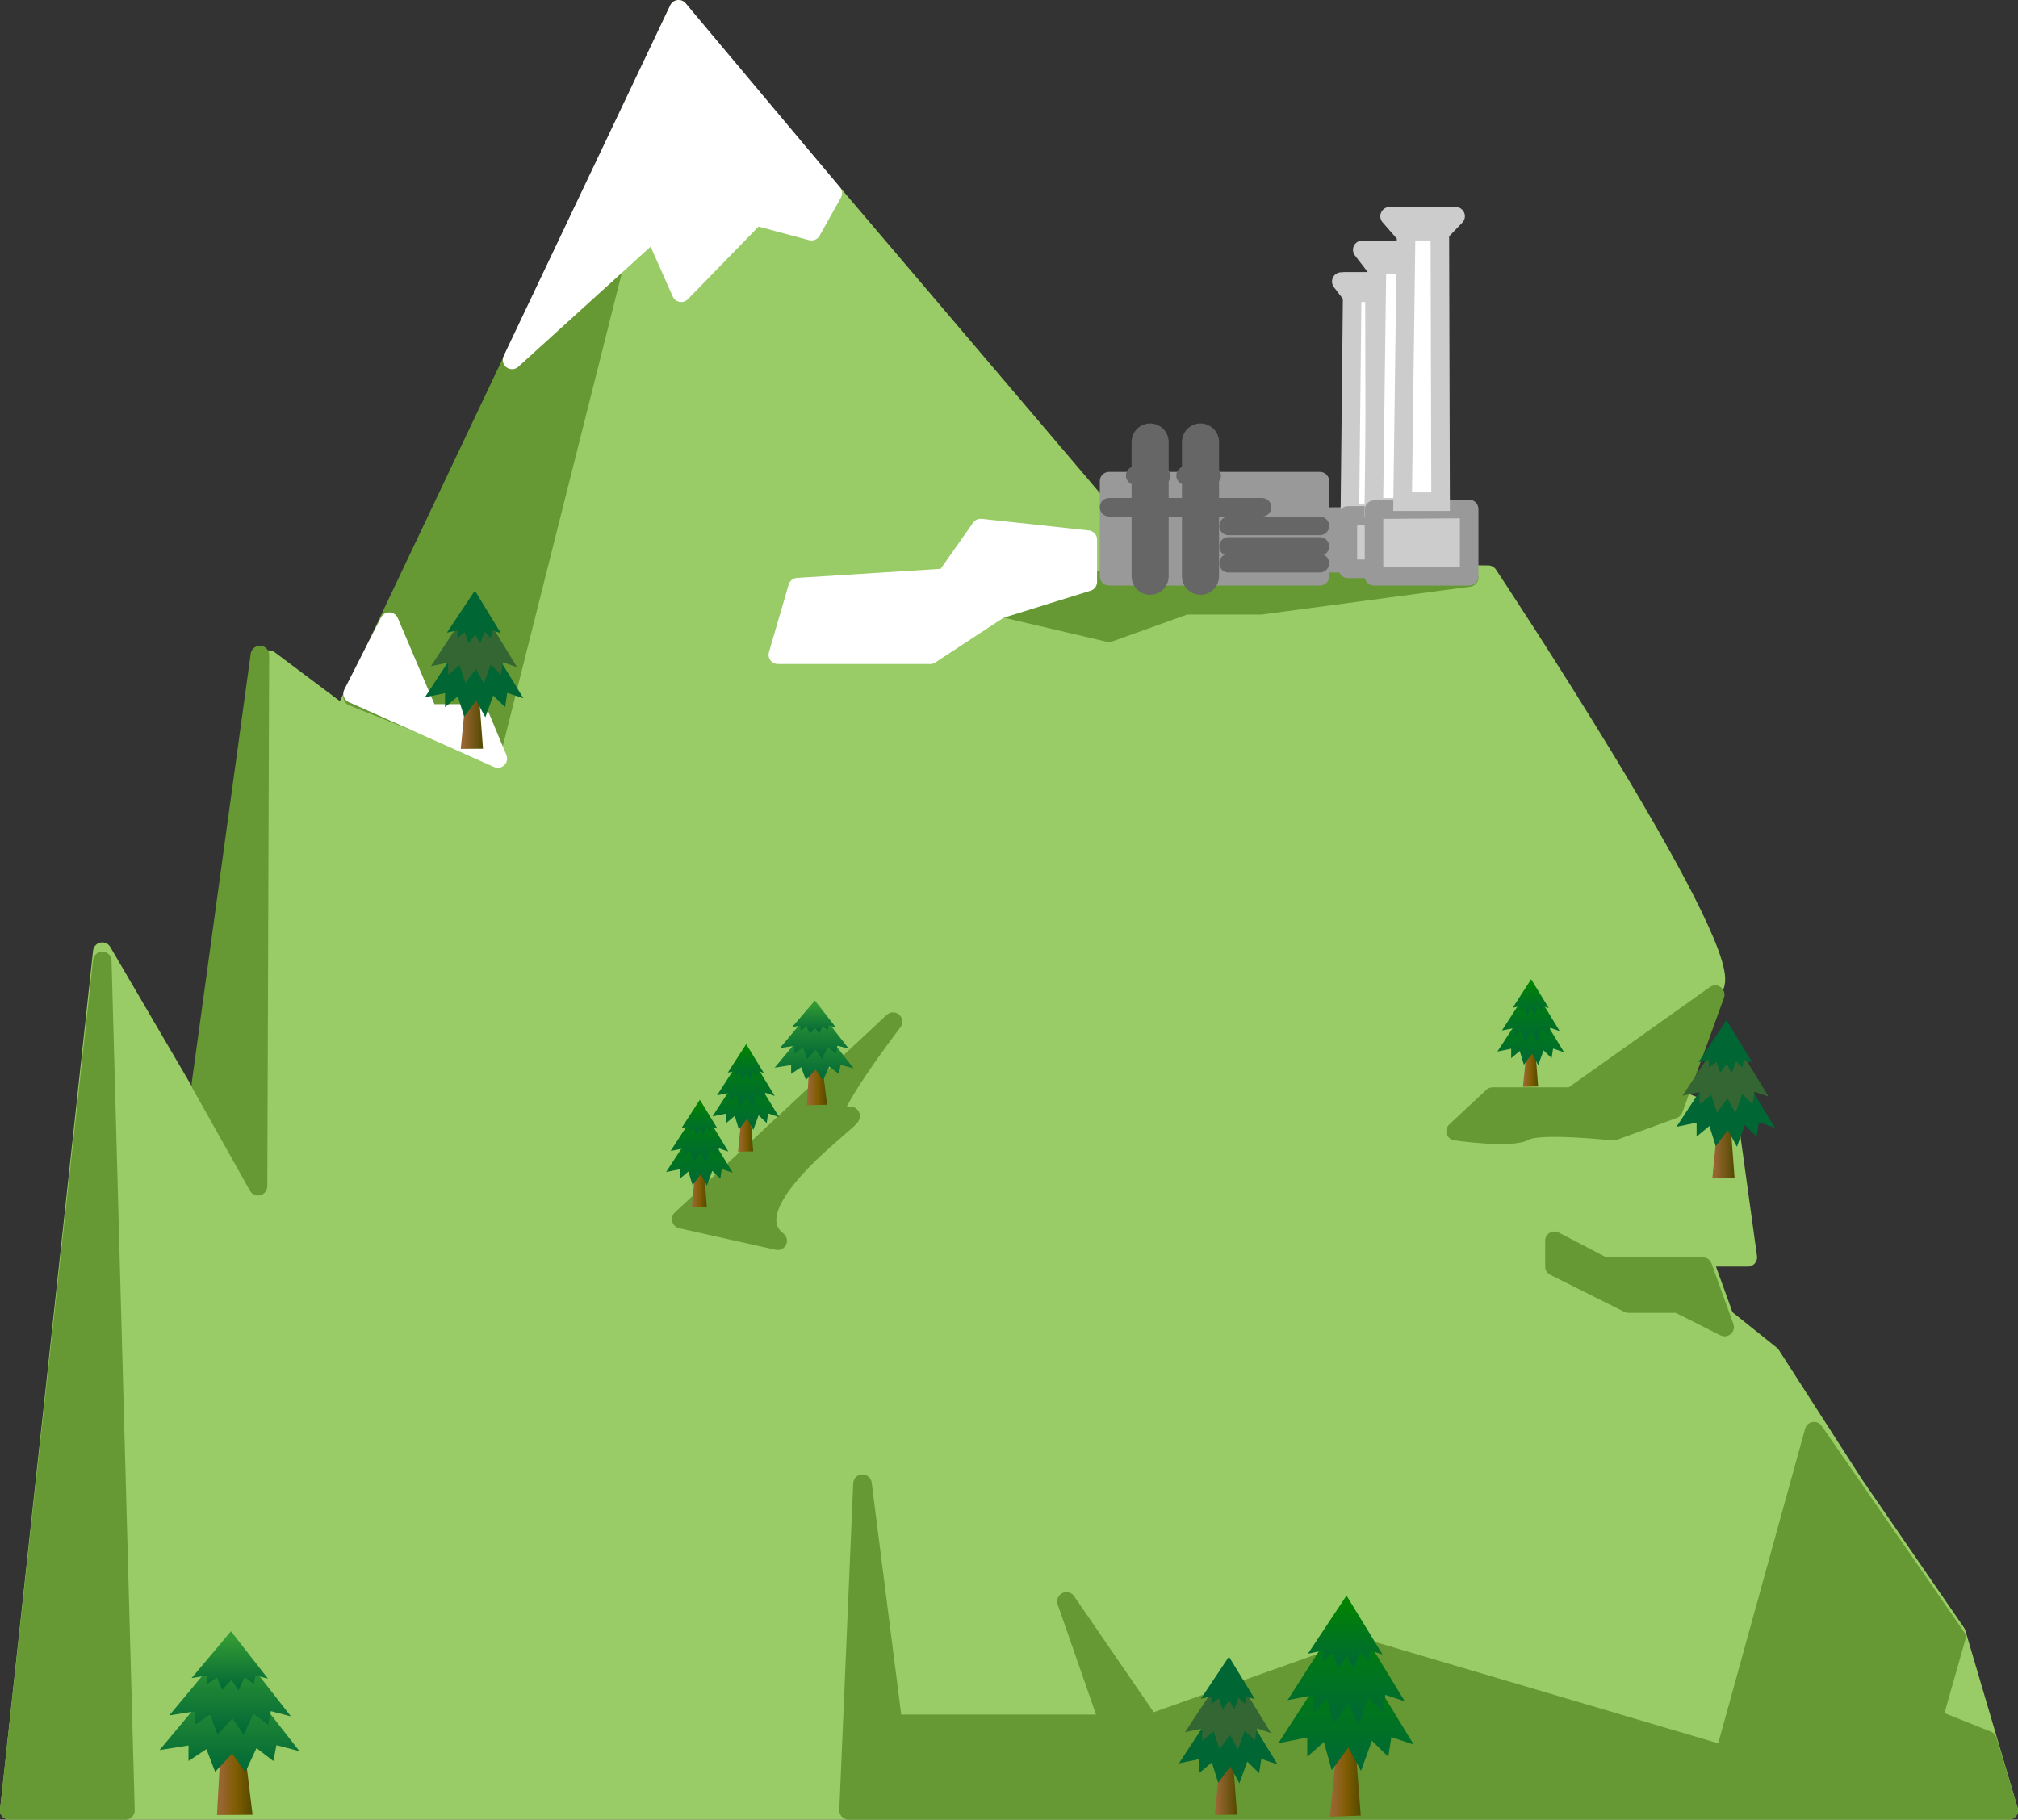 <?xml version="1.0" encoding="utf-8"?>
<!-- Generator: Adobe Illustrator 16.0.0, SVG Export Plug-In . SVG Version: 6.00 Build 0)  -->
<!DOCTYPE svg PUBLIC "-//W3C//DTD SVG 1.1//EN" "http://www.w3.org/Graphics/SVG/1.1/DTD/svg11.dtd">
<svg version="1.1" xmlns="http://www.w3.org/2000/svg" xmlns:xlink="http://www.w3.org/1999/xlink" x="0px" y="0px" width="653px"
	 height="588.894px" viewBox="0 0 653 588.894" enable-background="new 0 0 653 588.894" xml:space="preserve">
<rect x="0" y="0" width="653" height="588.894" fill="#333333" stroke="none"/>
<g id="Layer_2">
	
		<path fill="#99CC66" stroke="#99CC66" stroke-width="6" stroke-linecap="round" stroke-linejoin="round" stroke-miterlimit="10" d="
		M650,585.894H3l30.097-277.909l46.498,79.496l7.5-173.991l23.999,17.999L220.588,5L373.58,184.991l107.995,1
		c0,0,77.996,117.495,73.496,132.494s-17.998,37.498-13.499,37.498s17.998,7.456,17.998,7.456l6,43.455H551l7.071,19.585l14.999,12
		l26.998,41.997l32.999,47.998L650,585.894z"/>
	
		<polygon fill="#669933" stroke="#669933" stroke-width="6" stroke-linecap="round" stroke-linejoin="round" stroke-miterlimit="10" points="
		114.093,225.488 159.091,243.488 219.588,3 	"/>
	
		<polygon fill="#669933" stroke="#669933" stroke-width="6" stroke-linecap="round" stroke-linejoin="round" stroke-miterlimit="10" points="
		33.097,310.984 40.597,585.894 3,585.894 	"/>
	
		<path fill="#669933" stroke="#669933" stroke-width="6" stroke-linecap="round" stroke-linejoin="round" stroke-miterlimit="10" d="
		M555.034,321.896l-46.461,32.998H483l-11.98,11.198c0,0,18.055,2.609,22.555,0s28.498,0,28.498,0l19.5-7.109L555.034,321.896z"/>
	
		<polygon fill="#669933" stroke="#669933" stroke-width="6" stroke-linecap="round" stroke-linejoin="round" stroke-miterlimit="10" points="
		551,409.894 519,409.894 503,401.541 503,409.894 527,421.894 543,421.894 558.071,429.479 	"/>
	
		<polyline fill="#669933" stroke="#669933" stroke-width="6" stroke-linecap="round" stroke-linejoin="round" stroke-miterlimit="10" points="
		358.748,186.896 326.433,197.188 358.851,204.788 383.635,195.894 408,195.894 475.398,186.894 359,186.894 	"/>
	
		<polygon fill="#669933" stroke="#669933" stroke-width="6" stroke-linecap="round" stroke-linejoin="round" stroke-miterlimit="10" points="
		274.585,585.894 279.085,480.179 288.977,557.894 358.884,557.894 345.082,518.246 372.165,557.721 440.815,533.288 
		558.071,567.926 587.008,463.167 633.067,529.848 625.567,556.2 643.146,563.209 650,585.894 	"/>
	
		<polygon fill="#FFFFFF" stroke="#FFFFFF" stroke-width="6" stroke-linecap="round" stroke-linejoin="round" stroke-miterlimit="10" points="
		219.588,3 269.476,62.515 262.586,74.817 244.532,69.987 220.432,94.739 211.588,74.817 165.697,116.473 	"/>
	
		<polygon fill="#FFFFFF" stroke="#FFFFFF" stroke-width="6" stroke-linecap="round" stroke-linejoin="round" stroke-miterlimit="10" points="
		125.956,201.193 138.593,230.894 155,230.894 161.091,245.488 114.093,224.488 	"/>
	
		<polygon fill="#FFFFFF" stroke="#FFFFFF" stroke-width="6" stroke-linecap="round" stroke-linejoin="round" stroke-miterlimit="10" points="
		352,174.648 317.333,170.894 306,186.999 258.086,190.022 251.704,211.894 301,211.894 323.433,197.188 352,188.313 	"/>
	
		<polygon fill="#669933" stroke="#669933" stroke-width="6" stroke-linecap="round" stroke-linejoin="round" stroke-miterlimit="10" points="
		84.097,211.984 83.5,383.894 65,350.894 	"/>
</g>
<g id="Layer_4">
</g>
<g id="Layer_3">
	
		<path fill="#669933" stroke="#669933" stroke-width="6" stroke-linecap="round" stroke-linejoin="round" stroke-miterlimit="10" d="
		M220.432,394.563l68.545-63.921c0,0-29.105,37.946-15.892,31.34c13.214-6.607-38.328,26.345-21.443,39.559L220.432,394.563z"/>
</g>
<g id="Layer_1">
	<g id="Layer_1_1_">
		<path fill="none" stroke="#999999" stroke-width="6" stroke-linecap="square" stroke-miterlimit="10" d="M453.665,188.313"/>
		<path fill="none" stroke="#999999" stroke-width="6" stroke-linecap="square" stroke-miterlimit="10" d="M441.592,187.105"/>
		
			<linearGradient id="SVGID_1_" gradientUnits="userSpaceOnUse" x1="389.856" y1="388.273" x2="387.441" y2="384.092" gradientTransform="matrix(1 0 0 -1 58.98 576.307)">
			<stop  offset="0" style="stop-color:#F2F2F2"/>
			<stop  offset="0.195" style="stop-color:#F6B9BB"/>
			<stop  offset="0.379" style="stop-color:#F9888C"/>
			<stop  offset="0.578" style="stop-color:#FB5A60"/>
			<stop  offset="0.755" style="stop-color:#FD3940"/>
			<stop  offset="0.902" style="stop-color:#FF242C"/>
			<stop  offset="1" style="stop-color:#FF1D25"/>
		</linearGradient>
		<line fill="url(#SVGID_1_)" x1="442.799" y1="190.124" x2="452.457" y2="190.124"/>
		
			<polygon fill="#CCCCCC" stroke="#999999" stroke-width="6" stroke-linecap="round" stroke-linejoin="round" stroke-miterlimit="10" points="
			451.25,180.749 451.25,167.02 430.725,167.187 430.725,182.276 451.25,182.276 		"/>
		<polygon fill="#FFFFFF" stroke="#CCCCCC" stroke-width="6" stroke-linecap="round" stroke-miterlimit="10" points="
			436.799,165.976 444.914,165.976 444.746,91.117 437.594,91.117 		"/>
		
			<polygon fill="#CCCCCC" stroke="#CCCCCC" stroke-width="6" stroke-linecap="round" stroke-linejoin="round" stroke-miterlimit="10" points="
			436.799,94.739 436.799,94.739 445.044,94.739 448.123,91.117 434.018,91.117 		"/>
		
			<polyline fill="#CCCCCC" stroke="#999999" stroke-width="6" stroke-linecap="round" stroke-linejoin="round" stroke-miterlimit="10" points="
			436.157,184.087 436.157,166.815 463.928,166.627 463.928,182.276 		"/>
		
			<line fill="none" stroke="#999999" stroke-width="6" stroke-linecap="round" stroke-linejoin="round" stroke-miterlimit="10" x1="436.762" y1="184.087" x2="463.928" y2="184.087"/>
		<polygon fill="#FFFFFF" stroke="#CCCCCC" stroke-width="6" stroke-linecap="round" stroke-miterlimit="10" points="
			444.555,164.165 455.459,164.165 455.234,82.062 445.621,82.062 		"/>
		
			<polygon fill="#CCCCCC" stroke="#CCCCCC" stroke-width="6" stroke-linecap="round" stroke-linejoin="round" stroke-miterlimit="10" points="
			444.555,85.684 444.555,85.684 455.635,85.684 459.773,80.854 440.815,80.854 		"/>
		
			<polygon fill="#CCCCCC" stroke="#999999" stroke-width="6" stroke-linecap="round" stroke-linejoin="round" stroke-miterlimit="10" points="
			444.609,186.502 444.609,164.947 475.398,164.722 475.398,186.502 		"/>
		<polygon fill="#FFFFFF" stroke="#CCCCCC" stroke-width="6" stroke-linecap="round" stroke-miterlimit="10" points="
			453.863,162.354 466.156,162.354 465.902,70.591 455.066,70.591 		"/>
		
			<polygon fill="#CCCCCC" stroke="#CCCCCC" stroke-width="6" stroke-linecap="round" stroke-linejoin="round" stroke-miterlimit="10" points="
			453.863,74.817 453.863,74.817 466.353,74.817 471.02,69.987 449.648,69.987 		"/>
		
			<polygon fill="#999999" stroke="#999999" stroke-width="6" stroke-linecap="round" stroke-linejoin="round" stroke-miterlimit="10" points="
			358.884,186.502 358.884,155.713 427.102,155.713 427.102,185.263 427.102,186.502 		"/>
		
			<line fill="none" stroke="#666666" stroke-width="6" stroke-linecap="round" stroke-linejoin="round" stroke-miterlimit="10" x1="358.884" y1="164.165" x2="408.387" y2="164.165"/>
		
			<line fill="none" stroke="#666666" stroke-width="6" stroke-linecap="round" stroke-linejoin="round" stroke-miterlimit="10" x1="427.102" y1="170.202" x2="397.52" y2="170.202"/>
		
			<line fill="none" stroke="#666666" stroke-width="6" stroke-linecap="round" stroke-linejoin="round" stroke-miterlimit="10" x1="427.102" y1="176.843" x2="397.52" y2="176.843"/>
		
			<line fill="none" stroke="#666666" stroke-width="6" stroke-linecap="round" stroke-linejoin="round" stroke-miterlimit="10" x1="427.102" y1="182.276" x2="397.52" y2="182.276"/>
		
			<line fill="none" stroke="#666666" stroke-width="6" stroke-linecap="round" stroke-linejoin="round" stroke-miterlimit="10" x1="367.335" y1="153.902" x2="375.787" y2="153.902"/>
		
			<line fill="none" stroke="#666666" stroke-width="6" stroke-linecap="round" stroke-linejoin="round" stroke-miterlimit="10" x1="383.636" y1="153.902" x2="392.088" y2="153.902"/>
		
			<line fill="none" stroke="#666666" stroke-width="12" stroke-linecap="round" stroke-linejoin="round" stroke-miterlimit="10" x1="372.165" y1="186.502" x2="372.165" y2="143.035"/>
		
			<line fill="none" stroke="#666666" stroke-width="12" stroke-linecap="round" stroke-linejoin="round" stroke-miterlimit="10" x1="388.465" y1="186.502" x2="388.465" y2="143.035"/>
	</g>
</g>
<g id="Layer_5">
	<linearGradient id="SVGID_2_" gradientUnits="userSpaceOnUse" x1="393.092" y1="577.132" x2="400.292" y2="577.132">
		<stop  offset="0.092" style="stop-color:#996633"/>
		<stop  offset="1" style="stop-color:#544A00"/>
	</linearGradient>
	<polygon fill="url(#SVGID_2_)" points="395.09,566.894 398.77,566.894 400.292,587.313 393.092,587.369 	"/>
	<polygon fill="#006633" points="397.898,545.653 413.369,570.978 408.139,569.237 407.438,573.841 403.605,570.093 
		401.047,577.125 398.106,571.675 394.205,576.969 392.147,570.39 388,573.835 388,569.318 381.492,570.666 	"/>
	<polygon fill="#336633" points="397.816,538.82 411.284,560.866 406.73,559.352 406.121,563.358 402.785,560.097 400.558,566.219 
		397.998,561.474 394.602,566.082 392.71,560.354 389,563.354 389,559.422 383.434,560.596 	"/>
	<polyline fill="#006633" points="397.665,536.146 406.076,549.915 403.232,548.969 402.852,551.472 400.768,549.434 
		399.377,553.257 397.777,550.294 395.657,553.172 394.396,549.595 392,551.468 392,549.013 388.604,549.745 397.665,536.146 	"/>
	<linearGradient id="SVGID_3_" gradientUnits="userSpaceOnUse" x1="149.092" y1="232.131" x2="156.292" y2="232.131">
		<stop  offset="0.092" style="stop-color:#996633"/>
		<stop  offset="1" style="stop-color:#544A00"/>
	</linearGradient>
	<polygon fill="url(#SVGID_3_)" points="151.09,221.894 154.77,221.894 156.292,242.313 149.092,242.369 	"/>
	<polygon fill="#006633" points="153.898,200.653 169.369,225.978 164.139,224.237 163.438,228.841 159.605,225.093 
		157.047,232.125 154.106,226.675 150.205,231.969 148.147,225.39 144,228.835 144,224.318 137.492,225.666 	"/>
	<polygon fill="#336633" points="153.816,193.82 167.284,215.866 162.73,214.352 162.121,218.358 158.785,215.097 156.558,221.219 
		153.998,216.474 150.602,221.082 148.71,215.354 145,218.354 145,214.422 139.434,215.596 	"/>
	<polyline fill="#006633" points="153.665,191.146 162.076,204.915 159.232,203.969 158.852,206.472 156.768,204.434 
		155.377,208.257 153.777,205.294 151.657,208.172 150.396,204.595 148,206.468 148,204.013 144.604,204.745 153.665,191.146 	"/>
	<linearGradient id="SVGID_4_" gradientUnits="userSpaceOnUse" x1="554.092" y1="371.132" x2="561.292" y2="371.132">
		<stop  offset="0.092" style="stop-color:#996633"/>
		<stop  offset="1" style="stop-color:#544A00"/>
	</linearGradient>
	<polygon fill="url(#SVGID_4_)" points="556.09,360.894 559.77,360.894 561.292,381.313 554.092,381.369 	"/>
	<polygon fill="#006633" points="558.898,339.653 574.369,364.978 569.139,363.237 568.438,367.841 564.605,364.093 
		562.047,371.125 559.106,365.675 555.205,370.969 553.147,364.39 549,367.835 549,363.318 542.492,364.666 	"/>
	<polygon fill="#336633" points="558.816,332.82 572.284,354.866 567.73,353.352 567.121,357.358 563.785,354.097 561.558,360.219 
		558.998,355.474 555.602,360.082 553.71,354.354 550,357.354 550,353.422 544.434,354.596 	"/>
	<polyline fill="#006633" points="558.665,330.146 567.076,343.915 564.232,342.969 563.852,345.472 561.768,343.434 
		560.377,347.257 558.777,344.294 556.657,347.172 555.396,343.595 553,345.468 553,343.013 549.604,343.745 558.665,330.146 	"/>
	<linearGradient id="SVGID_5_" gradientUnits="userSpaceOnUse" x1="430.349" y1="573.927" x2="440.319" y2="573.927">
		<stop  offset="0.092" style="stop-color:#996633"/>
		<stop  offset="0.551" style="stop-color:#7F5C00"/>
		<stop  offset="0.985" style="stop-color:#544A00"/>
	</linearGradient>
	<polygon fill="url(#SVGID_5_)" points="433.116,559.894 438.21,559.894 440.319,587.594 430.349,587.959 	"/>
	<linearGradient id="SVGID_6_" gradientUnits="userSpaceOnUse" x1="435.556" y1="529.528" x2="435.556" y2="573.106">
		<stop  offset="0.071" style="stop-color:#008400"/>
		<stop  offset="0.985" style="stop-color:#006837"/>
	</linearGradient>
	<polygon fill="url(#SVGID_6_)" points="436.037,529.528 457.457,564.593 450.216,562.183 449.244,568.558 443.938,563.368 
		440.396,573.106 436.325,565.56 430.923,572.89 428.408,563.779 423,568.549 423,562.296 413.654,564.163 	"/>
	<linearGradient id="SVGID_7_" gradientUnits="userSpaceOnUse" x1="435.61" y1="520.067" x2="435.61" y2="558.004">
		<stop  offset="0.071" style="stop-color:#008400"/>
		<stop  offset="0.985" style="stop-color:#006837"/>
	</linearGradient>
	<polygon fill="url(#SVGID_7_)" points="435.923,520.067 454.57,550.592 448.266,548.496 447.422,554.044 442.804,549.526 
		439.719,558.004 436.173,551.434 431.472,557.814 429.494,549.884 425,554.037 425,548.593 416.65,550.217 	"/>
	<linearGradient id="SVGID_8_" gradientUnits="userSpaceOnUse" x1="435.295" y1="516.365" x2="435.295" y2="540.058">
		<stop  offset="0.071" style="stop-color:#008400"/>
		<stop  offset="0.985" style="stop-color:#006837"/>
	</linearGradient>
	<polyline fill="url(#SVGID_8_)" points="435.715,516.365 447.359,535.429 443.422,534.119 442.894,537.583 440.011,534.763 
		438.085,540.058 435.871,535.954 432.934,539.939 431.252,534.986 428,537.58 428,534.18 423.23,535.194 435.715,516.365 	"/>
	<linearGradient id="SVGID_9_" gradientUnits="userSpaceOnUse" x1="223.828" y1="383.805" x2="228.71" y2="383.805">
		<stop  offset="0.092" style="stop-color:#996633"/>
		<stop  offset="0.551" style="stop-color:#7F5C00"/>
		<stop  offset="0.985" style="stop-color:#544A00"/>
	</linearGradient>
	<polygon fill="url(#SVGID_9_)" points="225.183,376.894 227.677,376.894 228.71,390.618 223.828,390.716 	"/>
	<linearGradient id="SVGID_10_" gradientUnits="userSpaceOnUse" x1="226.32" y1="362.351" x2="226.32" y2="383.687">
		<stop  offset="0.071" style="stop-color:#008400"/>
		<stop  offset="0.985" style="stop-color:#006837"/>
	</linearGradient>
	<polygon fill="url(#SVGID_10_)" points="226.613,362.351 237.101,379.519 233.556,378.339 233.08,381.46 230.482,378.919 
		228.747,383.687 226.754,379.992 224.109,383.581 222.763,379.12 220,381.455 220,378.394 215.539,379.308 	"/>
	<linearGradient id="SVGID_11_" gradientUnits="userSpaceOnUse" x1="226.352" y1="357.718" x2="226.352" y2="376.292">
		<stop  offset="0.071" style="stop-color:#008400"/>
		<stop  offset="0.985" style="stop-color:#006837"/>
	</linearGradient>
	<polygon fill="url(#SVGID_11_)" points="226.558,357.718 235.688,372.663 232.601,371.638 232.188,374.354 229.926,372.142 
		228.416,376.292 226.68,373.075 224.378,376.199 223.305,372.316 221,374.351 221,371.685 217.017,372.479 	"/>
	<linearGradient id="SVGID_12_" gradientUnits="userSpaceOnUse" x1="226.331" y1="355.905" x2="226.331" y2="367.506">
		<stop  offset="0.071" style="stop-color:#008400"/>
		<stop  offset="0.985" style="stop-color:#006837"/>
	</linearGradient>
	<polyline fill="url(#SVGID_12_)" points="226.456,355.905 232.157,365.239 230.229,364.598 229.97,366.294 228.559,364.913 
		227.616,367.506 226.532,365.496 225.094,367.447 224.432,365.022 223,366.292 223,364.628 220.504,365.124 226.456,355.905 	"/>
	<linearGradient id="SVGID_13_" gradientUnits="userSpaceOnUse" x1="238.828" y1="365.805" x2="243.71" y2="365.805">
		<stop  offset="0.092" style="stop-color:#996633"/>
		<stop  offset="0.551" style="stop-color:#7F5C00"/>
		<stop  offset="0.985" style="stop-color:#544A00"/>
	</linearGradient>
	<polygon fill="url(#SVGID_13_)" points="240.183,358.894 242.677,358.894 243.71,372.618 238.828,372.716 	"/>
	<linearGradient id="SVGID_14_" gradientUnits="userSpaceOnUse" x1="241.32" y1="344.351" x2="241.32" y2="365.687">
		<stop  offset="0.071" style="stop-color:#008400"/>
		<stop  offset="0.985" style="stop-color:#006837"/>
	</linearGradient>
	<polygon fill="url(#SVGID_14_)" points="241.613,344.351 252.101,361.519 248.556,360.339 248.08,363.46 245.482,360.919 
		243.747,365.687 241.754,361.992 239.109,365.581 237.763,361.12 235,363.455 235,360.394 230.539,361.308 	"/>
	<linearGradient id="SVGID_15_" gradientUnits="userSpaceOnUse" x1="241.352" y1="339.718" x2="241.352" y2="358.292">
		<stop  offset="0.071" style="stop-color:#008400"/>
		<stop  offset="0.985" style="stop-color:#006837"/>
	</linearGradient>
	<polygon fill="url(#SVGID_15_)" points="241.558,339.718 250.688,354.663 247.601,353.638 247.188,356.354 244.926,354.142 
		243.416,358.292 241.68,355.075 239.378,358.199 238.305,354.316 236,356.351 236,353.685 232.017,354.479 	"/>
	<linearGradient id="SVGID_16_" gradientUnits="userSpaceOnUse" x1="241.331" y1="337.905" x2="241.331" y2="349.506">
		<stop  offset="0.071" style="stop-color:#008400"/>
		<stop  offset="0.985" style="stop-color:#006837"/>
	</linearGradient>
	<polyline fill="url(#SVGID_16_)" points="241.456,337.905 247.157,347.239 245.229,346.598 244.97,348.294 243.559,346.913 
		242.616,349.506 241.532,347.496 240.094,349.447 239.432,347.022 238,348.292 238,346.628 235.504,347.124 241.456,337.905 	"/>
	<linearGradient id="SVGID_17_" gradientUnits="userSpaceOnUse" x1="492.828" y1="344.805" x2="497.71" y2="344.805">
		<stop  offset="0.092" style="stop-color:#996633"/>
		<stop  offset="0.551" style="stop-color:#7F5C00"/>
		<stop  offset="0.985" style="stop-color:#544A00"/>
	</linearGradient>
	<polygon fill="url(#SVGID_17_)" points="494.184,337.894 496.678,337.894 497.71,351.618 492.828,351.716 	"/>
	<linearGradient id="SVGID_18_" gradientUnits="userSpaceOnUse" x1="495.32" y1="323.351" x2="495.32" y2="344.687">
		<stop  offset="0.071" style="stop-color:#008400"/>
		<stop  offset="0.985" style="stop-color:#006837"/>
	</linearGradient>
	<polygon fill="url(#SVGID_18_)" points="495.613,323.351 506.102,340.519 502.556,339.339 502.08,342.46 499.482,339.919 
		497.747,344.687 495.754,340.992 493.109,344.581 491.763,340.12 489,342.455 489,339.394 484.539,340.308 	"/>
	<linearGradient id="SVGID_19_" gradientUnits="userSpaceOnUse" x1="495.352" y1="318.718" x2="495.352" y2="337.292">
		<stop  offset="0.071" style="stop-color:#008400"/>
		<stop  offset="0.985" style="stop-color:#006837"/>
	</linearGradient>
	<polygon fill="url(#SVGID_19_)" points="495.558,318.718 504.688,333.663 501.601,332.638 501.188,335.354 498.926,333.142 
		497.416,337.292 495.68,334.075 493.378,337.199 492.305,333.316 490,335.351 490,332.685 486.017,333.479 	"/>
	<linearGradient id="SVGID_20_" gradientUnits="userSpaceOnUse" x1="495.33" y1="316.905" x2="495.33" y2="328.506">
		<stop  offset="0.071" style="stop-color:#008400"/>
		<stop  offset="0.985" style="stop-color:#006837"/>
	</linearGradient>
	<polyline fill="url(#SVGID_20_)" points="495.455,316.905 501.157,326.239 499.229,325.598 498.971,327.294 497.559,325.913 
		496.616,328.506 495.532,326.496 494.094,328.447 493.432,326.022 492,327.292 492,325.628 489.504,326.124 495.455,316.905 	"/>
	<linearGradient id="SVGID_21_" gradientUnits="userSpaceOnUse" x1="70.214" y1="575.157" x2="81.728" y2="575.157">
		<stop  offset="0.092" style="stop-color:#996633"/>
		<stop  offset="0.551" style="stop-color:#7F5C00"/>
		<stop  offset="0.985" style="stop-color:#544A00"/>
	</linearGradient>
	<polygon fill="url(#SVGID_21_)" points="71.547,562.894 78.749,562.894 81.729,587.335 70.214,587.42 	"/>
	<linearGradient id="SVGID_22_" gradientUnits="userSpaceOnUse" x1="74.263" y1="538.518" x2="74.263" y2="573.577">
		<stop  offset="0.122" style="stop-color:#339933"/>
		<stop  offset="1" style="stop-color:#006837"/>
	</linearGradient>
	<polygon fill="url(#SVGID_22_)" points="74.875,538.518 96.9,566.728 89.453,564.79 88.455,569.917 83,565.743 79.357,573.577 
		75.171,567.505 69.618,573.402 66.795,566.073 61,569.911 61,564.88 51.626,566.382 	"/>
	<linearGradient id="SVGID_23_" gradientUnits="userSpaceOnUse" x1="74.455" y1="530.905" x2="74.455" y2="561.427">
		<stop  offset="0.122" style="stop-color:#339933"/>
		<stop  offset="1" style="stop-color:#006837"/>
	</linearGradient>
	<polygon fill="url(#SVGID_23_)" points="74.957,530.905 94.131,555.465 87.648,553.777 86.779,558.241 82.031,554.606 
		78.859,561.427 75.215,556.142 70.38,561.275 67.984,554.895 63,558.235 63,553.855 54.778,555.163 	"/>
	<linearGradient id="SVGID_24_" gradientUnits="userSpaceOnUse" x1="74.36" y1="527.927" x2="74.36" y2="546.988">
		<stop  offset="0.122" style="stop-color:#339933"/>
		<stop  offset="1" style="stop-color:#006837"/>
	</linearGradient>
	<polygon fill="url(#SVGID_24_)" points="74.742,527.927 86.717,543.265 82.667,542.211 82.125,544.999 79.159,542.729 
		77.179,546.988 74.902,543.688 71.883,546.894 70.25,542.909 67,544.995 67,542.26 62.003,543.076 	"/>
	<linearGradient id="SVGID_25_" gradientUnits="userSpaceOnUse" x1="261.127" y1="350.78" x2="267.632" y2="350.78">
		<stop  offset="0.092" style="stop-color:#996633"/>
		<stop  offset="0.551" style="stop-color:#7F5C00"/>
		<stop  offset="0.985" style="stop-color:#544A00"/>
	</linearGradient>
	<polygon fill="url(#SVGID_25_)" points="261.88,343.894 265.949,343.894 267.632,357.536 261.127,357.667 	"/>
	<linearGradient id="SVGID_26_" gradientUnits="userSpaceOnUse" x1="263.434" y1="329.794" x2="263.434" y2="349.6">
		<stop  offset="0.122" style="stop-color:#339933"/>
		<stop  offset="1" style="stop-color:#006837"/>
	</linearGradient>
	<polygon fill="url(#SVGID_26_)" points="263.76,329.794 276.203,345.73 271.996,344.636 271.432,347.532 268.351,345.174 
		266.292,349.6 263.927,346.169 260.79,349.501 259.235,345.36 256,347.528 256,344.687 250.666,345.535 	"/>
	<linearGradient id="SVGID_27_" gradientUnits="userSpaceOnUse" x1="263.51" y1="325.493" x2="263.51" y2="342.735">
		<stop  offset="0.122" style="stop-color:#339933"/>
		<stop  offset="1" style="stop-color:#006837"/>
	</linearGradient>
	<polygon fill="url(#SVGID_27_)" points="263.807,325.493 274.639,339.367 270.976,338.414 270.485,340.937 267.803,338.883 
		266.011,342.735 263.952,339.75 261.221,342.65 259.842,339.046 257,340.933 257,338.458 252.381,339.197 	"/>
	<linearGradient id="SVGID_28_" gradientUnits="userSpaceOnUse" x1="263.391" y1="323.81" x2="263.391" y2="334.579">
		<stop  offset="0.122" style="stop-color:#339933"/>
		<stop  offset="1" style="stop-color:#006837"/>
	</linearGradient>
	<polygon fill="url(#SVGID_28_)" points="263.685,323.811 270.45,332.476 268.163,331.88 267.856,333.455 266.181,332.173 
		265.062,334.579 263.776,332.714 262.07,334.525 260.992,332.274 259,333.453 259,331.907 256.333,332.369 	"/>
</g>
</svg>
